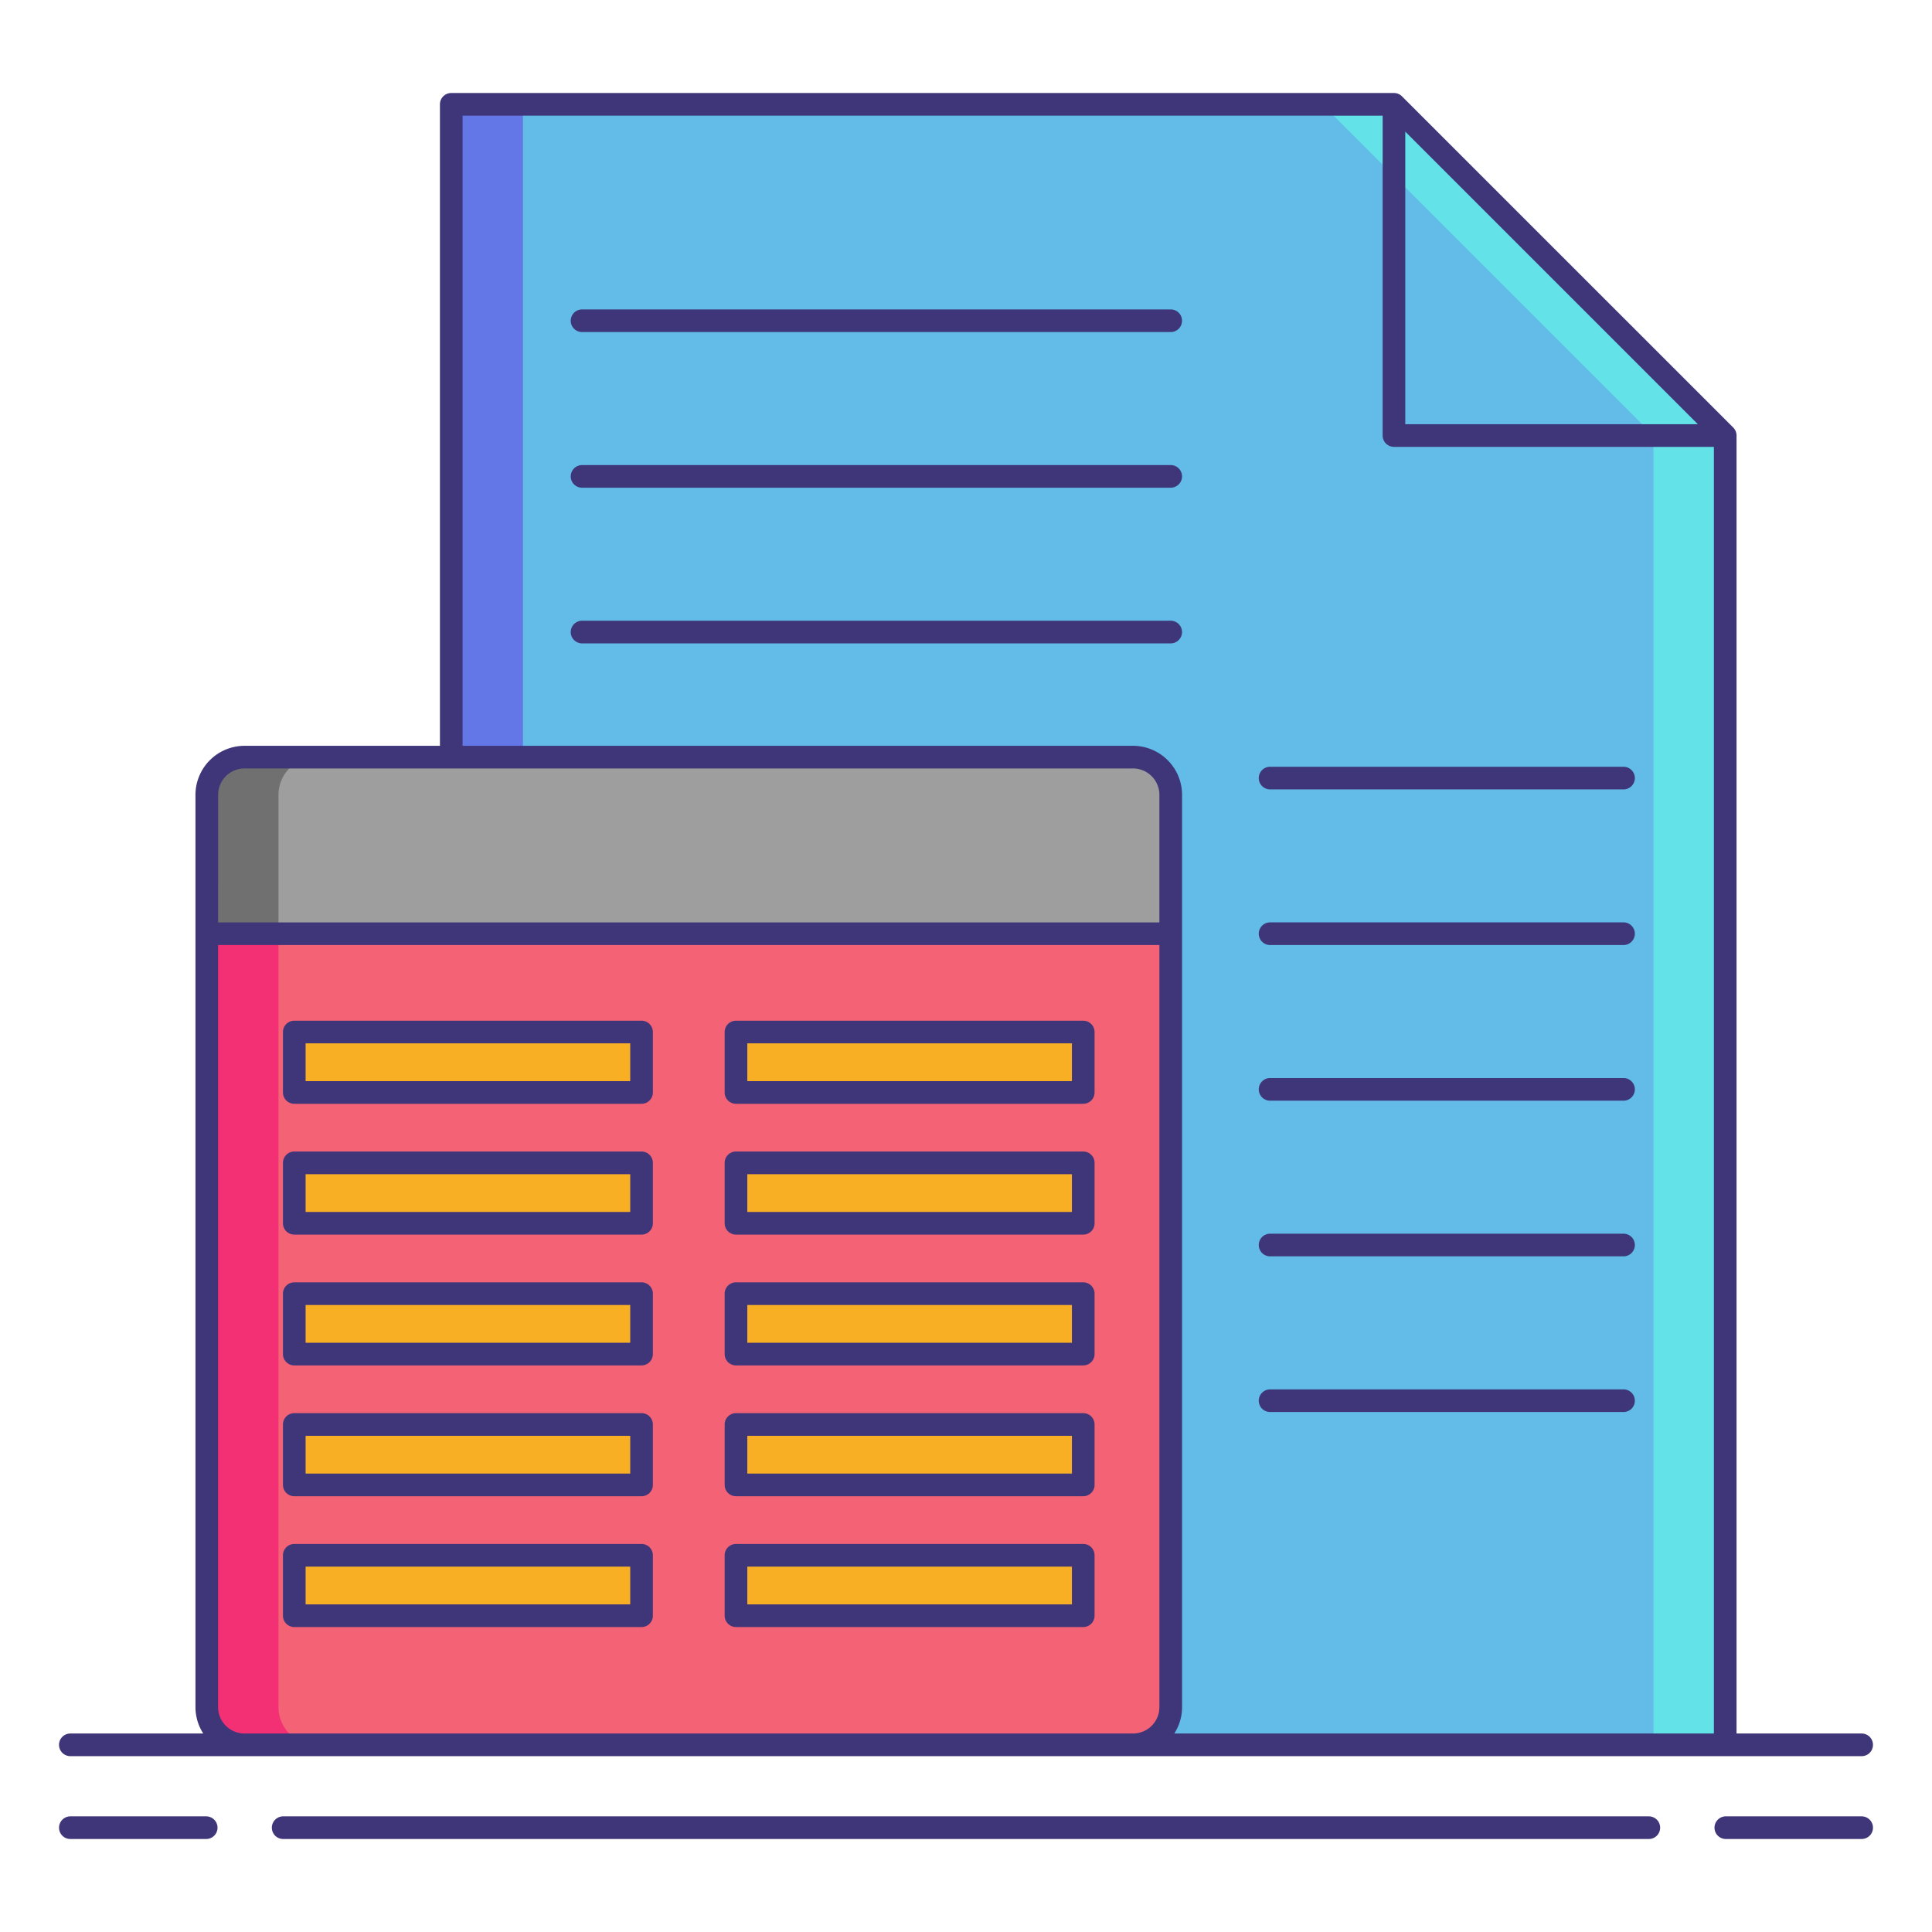<svg xmlns="http://www.w3.org/2000/svg" viewBox="0 0 256 256"><title>icons_</title><polygon points="184.707 13.823 59.793 13.823 59.793 231.204 228.595 231.204 228.595 57.712 184.707 13.823" fill="#63bce7"/><polygon points="184.707 13.823 175.207 13.823 219.095 57.712 219.095 231.204 228.595 231.204 228.595 57.712 184.707 13.823" fill="#63e2e7"/><rect x="59.793" y="13.823" width="9.5" height="217.38" fill="#6377e7"/><rect x="27.405" y="100.324" width="127.721" height="130.879" rx="5" ry="5" fill="#f46275"/><path d="M36.9,226.2V105.324a5,5,0,0,1,5-5H32.4a5,5,0,0,0-5,5V226.2a5,5,0,0,0,5,5h9.5A5,5,0,0,1,36.9,226.2Z" fill="#f43075"/><path d="M155.126,105.324a5,5,0,0,0-5-5H32.4a5,5,0,0,0-5,5v18.4H155.126Z" fill="#9e9e9e"/><path d="M41.9,100.324H32.4a5,5,0,0,0-5,5v18.4h9.5v-18.4A5,5,0,0,1,41.9,100.324Z" fill="#707070"/><rect x="38.994" y="136.75" width="46.014" height="8.007" fill="#f8af23"/><rect x="97.522" y="136.75" width="46.014" height="8.007" fill="#f8af23"/><rect x="38.994" y="154.083" width="46.014" height="8.007" fill="#f8af23"/><rect x="97.522" y="154.083" width="46.014" height="8.007" fill="#f8af23"/><rect x="38.994" y="171.417" width="46.014" height="8.007" fill="#f8af23"/><rect x="97.522" y="171.417" width="46.014" height="8.007" fill="#f8af23"/><rect x="38.994" y="188.75" width="46.014" height="8.007" fill="#f8af23"/><rect x="97.522" y="188.75" width="46.014" height="8.007" fill="#f8af23"/><rect x="38.994" y="206.083" width="46.014" height="8.007" fill="#f8af23"/><rect x="97.522" y="206.083" width="46.014" height="8.007" fill="#f8af23"/><path d="M85.009,135.25H38.994a1.5,1.5,0,0,0-1.5,1.5v8.008a1.5,1.5,0,0,0,1.5,1.5H85.009a1.5,1.5,0,0,0,1.5-1.5V136.75A1.5,1.5,0,0,0,85.009,135.25Zm-1.5,8.008H40.494V138.25H83.509Z" fill="#3f3679"/><path d="M143.536,135.25H97.522a1.5,1.5,0,0,0-1.5,1.5v8.008a1.5,1.5,0,0,0,1.5,1.5h46.014a1.5,1.5,0,0,0,1.5-1.5V136.75A1.5,1.5,0,0,0,143.536,135.25Zm-1.5,8.008H99.022V138.25h43.014Z" fill="#3f3679"/><path d="M85.009,152.583H38.994a1.5,1.5,0,0,0-1.5,1.5v8.008a1.5,1.5,0,0,0,1.5,1.5H85.009a1.5,1.5,0,0,0,1.5-1.5v-8.008A1.5,1.5,0,0,0,85.009,152.583Zm-1.5,8.008H40.494v-5.008H83.509Z" fill="#3f3679"/><path d="M143.536,152.583H97.522a1.5,1.5,0,0,0-1.5,1.5v8.008a1.5,1.5,0,0,0,1.5,1.5h46.014a1.5,1.5,0,0,0,1.5-1.5v-8.008A1.5,1.5,0,0,0,143.536,152.583Zm-1.5,8.008H99.022v-5.008h43.014Z" fill="#3f3679"/><path d="M85.009,169.917H38.994a1.5,1.5,0,0,0-1.5,1.5v8.007a1.5,1.5,0,0,0,1.5,1.5H85.009a1.5,1.5,0,0,0,1.5-1.5v-8.007A1.5,1.5,0,0,0,85.009,169.917Zm-1.5,8.007H40.494v-5.007H83.509Z" fill="#3f3679"/><path d="M143.536,169.917H97.522a1.5,1.5,0,0,0-1.5,1.5v8.007a1.5,1.5,0,0,0,1.5,1.5h46.014a1.5,1.5,0,0,0,1.5-1.5v-8.007A1.5,1.5,0,0,0,143.536,169.917Zm-1.5,8.007H99.022v-5.007h43.014Z" fill="#3f3679"/><path d="M85.009,187.25H38.994a1.5,1.5,0,0,0-1.5,1.5v8.008a1.5,1.5,0,0,0,1.5,1.5H85.009a1.5,1.5,0,0,0,1.5-1.5V188.75A1.5,1.5,0,0,0,85.009,187.25Zm-1.5,8.008H40.494V190.25H83.509Z" fill="#3f3679"/><path d="M143.536,187.25H97.522a1.5,1.5,0,0,0-1.5,1.5v8.008a1.5,1.5,0,0,0,1.5,1.5h46.014a1.5,1.5,0,0,0,1.5-1.5V188.75A1.5,1.5,0,0,0,143.536,187.25Zm-1.5,8.008H99.022V190.25h43.014Z" fill="#3f3679"/><path d="M85.009,204.583H38.994a1.5,1.5,0,0,0-1.5,1.5v8.008a1.5,1.5,0,0,0,1.5,1.5H85.009a1.5,1.5,0,0,0,1.5-1.5v-8.008A1.5,1.5,0,0,0,85.009,204.583Zm-1.5,8.008H40.494v-5.008H83.509Z" fill="#3f3679"/><path d="M143.536,204.583H97.522a1.5,1.5,0,0,0-1.5,1.5v8.008a1.5,1.5,0,0,0,1.5,1.5h46.014a1.5,1.5,0,0,0,1.5-1.5v-8.008A1.5,1.5,0,0,0,143.536,204.583Zm-1.5,8.008H99.022v-5.008h43.014Z" fill="#3f3679"/><path d="M77.126,44h78a1.5,1.5,0,0,0,0-3h-78a1.5,1.5,0,0,0,0,3Z" fill="#3f3679"/><path d="M77.126,64.625h78a1.5,1.5,0,0,0,0-3h-78a1.5,1.5,0,0,0,0,3Z" fill="#3f3679"/><path d="M156.626,83.75a1.5,1.5,0,0,0-1.5-1.5h-78a1.5,1.5,0,0,0,0,3h78A1.5,1.5,0,0,0,156.626,83.75Z" fill="#3f3679"/><path d="M168.293,104.6h46.833a1.5,1.5,0,0,0,0-3H168.293a1.5,1.5,0,0,0,0,3Z" fill="#3f3679"/><path d="M168.293,125.221h46.833a1.5,1.5,0,0,0,0-3H168.293a1.5,1.5,0,0,0,0,3Z" fill="#3f3679"/><path d="M168.293,145.846h46.833a1.5,1.5,0,0,0,0-3H168.293a1.5,1.5,0,0,0,0,3Z" fill="#3f3679"/><path d="M168.293,166.471h46.833a1.5,1.5,0,0,0,0-3H168.293a1.5,1.5,0,0,0,0,3Z" fill="#3f3679"/><path d="M168.293,187.1h46.833a1.5,1.5,0,0,0,0-3H168.293a1.5,1.5,0,0,0,0,3Z" fill="#3f3679"/><path d="M27.323,240.677h-18a1.5,1.5,0,0,0,0,3h18a1.5,1.5,0,1,0,0-3Z" fill="#3f3679"/><path d="M246.68,240.677h-18a1.5,1.5,0,0,0,0,3h18a1.5,1.5,0,0,0,0-3Z" fill="#3f3679"/><path d="M218.479,240.677H37.521a1.5,1.5,0,0,0,0,3H218.479a1.5,1.5,0,0,0,0-3Z" fill="#3f3679"/><path d="M246.68,232.7a1.5,1.5,0,0,0,0-3H230.1V57.712a1.5,1.5,0,0,0-.439-1.061L185.768,12.763a1.5,1.5,0,0,0-1.061-.439H59.793a1.5,1.5,0,0,0-1.5,1.5v85H32.4a6.508,6.508,0,0,0-6.5,6.5V226.2a6.455,6.455,0,0,0,1.032,3.5H9.32a1.5,1.5,0,0,0,0,3H246.68ZM186.207,17.444l38.768,38.768H186.207ZM61.293,15.323H183.207V57.712a1.5,1.5,0,0,0,1.5,1.5H227.1V229.7h-71.5a6.456,6.456,0,0,0,1.031-3.5V105.324a6.508,6.508,0,0,0-6.5-6.5H61.293Zm-32.389,90a3.5,3.5,0,0,1,3.5-3.5H150.126a3.5,3.5,0,0,1,3.5,3.5v16.9H28.9ZM32.4,229.7a3.5,3.5,0,0,1-3.5-3.5V125.221H153.626V226.2a3.5,3.5,0,0,1-3.5,3.5Z" fill="#3f3679"/></svg>